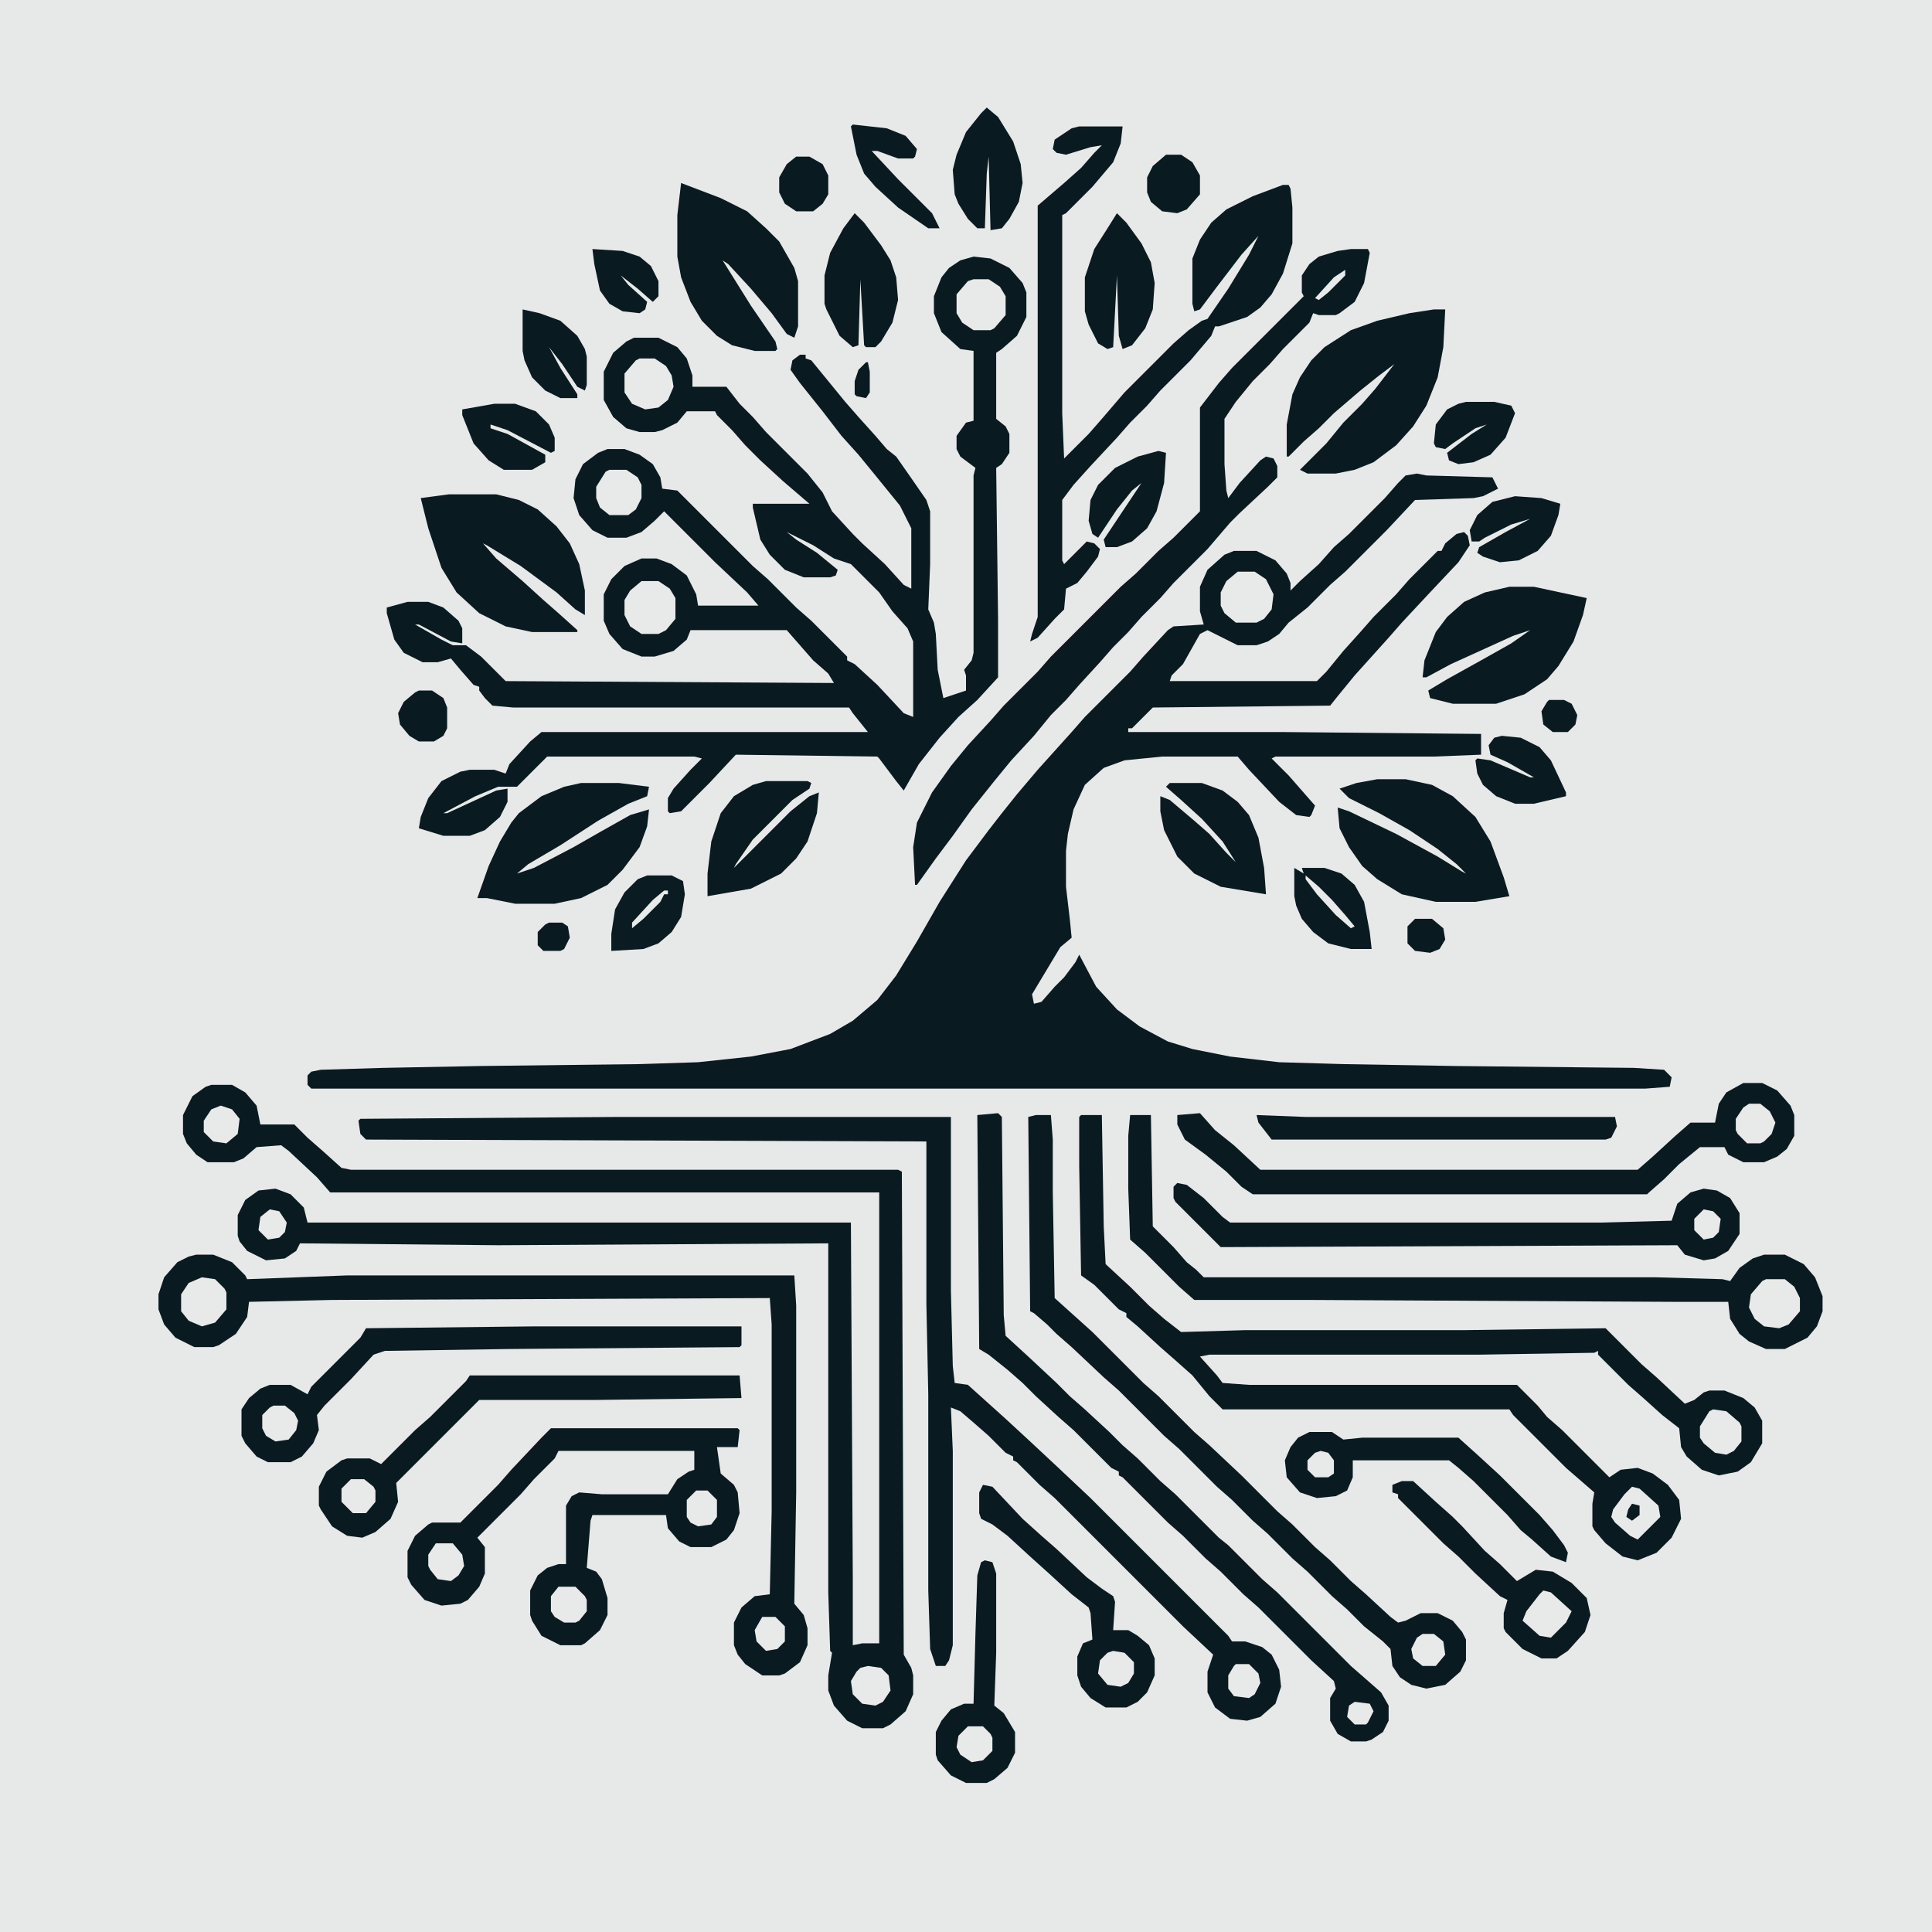<?xml version="1.0" encoding="UTF-8"?>
<svg version="1.1" viewBox="0 0 1024 1024" width="1024" height="1024" xmlns="http://www.w3.org/2000/svg">
<path transform="translate(0)" d="m0 0h1024v1024h-1024z" fill="#E7E9E9"/>
<path transform="translate(751,251)" d="m0 0 5 1 35 1 3 6-8 4-5 1-31 1-15 16-22 22-8 7-12 12-10 8-5 6-6 4-6 2h-10l-16-8-4 2-9 16-6 6-1 3h78l5-5 9-11 9-10 7-8 12-12 7-8 15-15h2l2-4 6-5 4-1 2 2 1 5-6 9-16 17-14 15-7 8-18 20-9 11-4 5-94 1-11 11h-2v2h82l105 1v11l-25 1h-84l-2 1 9 9 14 16-2 5-1 1-7-1-9-7-16-17-6-7h-40l-20 2-11 4-10 9-6 13-3 13-1 9v19l2 17 1 10-6 5-15 25 1 5 4-1 7-8 5-5 6-8 2-4 9 17 11 12 12 9 15 8 13 4 20 4 26 3 34 1 59 1 95 1 16 1 4 4-1 5-13 1h-707l-2-2v-5l2-2 5-1 33-1 52-1 84-1 31-1 28-3 21-4 21-8 12-7 13-11 10-13 11-18 12-21 14-22 12-16 7-9 8-10 11-13 18-20 7-8 24-24 7-8 13-14 3-2 16-1-2-7v-13l4-9 9-8 5-2h12l10 5 6 7 2 5v4l5-5 10-9 8-9 8-7 19-19 7-8 4-4z" fill="#0A1A21"/>
<path transform="translate(516,136)" d="m0 0 9 1 10 5 7 8 2 5v13l-5 10-8 7-3 2v35l5 4 2 4v10l-4 6-3 2 1 80v31l-11 12-10 9-10 11-11 14-8 14-4-5-9-12-1-1-75-1-14 15-15 15-6 1-1-1v-7l3-5 9-10 6-6-4-1h-78l-16 16h-10l-12 5-17 9h2l26-12 6-1v7l-4 8-8 7-8 3h-14l-13-4 1-6 4-10 7-9 10-5 5-1h13l6 2 2-5 11-12 6-5h173l-8-10-2-3h-178l-11-1-4-4-3-4v-2l-3-1-7-8-5-6-7 2h-8l-10-5-5-7-4-14v-3l11-3h11l8 3 8 7 2 4v8l-6-1-17-9h-2l14 8 6 3h7l8 6 13 13 174 1-3-5-8-7-14-16h-51l-2 5-7 6-10 3h-7l-10-4-7-8-3-7v-14l4-8 7-7 9-4h8l8 3 8 6 5 10 1 6h32l-6-7-17-16-27-27-5 5-7 6-8 3h-10l-8-4-7-8-3-9 1-10 4-8 8-6 5-2h9l8 3 7 5 4 7 1 6 8 1 40 40 8 7 15 15 8 7 19 19v2l4 2 12 11 14 15 5 2v-40l-3-7-8-9-7-10-15-15-9-3-11-7-14-7 5 4 11 7 11 9-1 3-3 1h-14l-10-4-8-8-5-8-4-17v-2h30l-14-12-12-11-8-8-7-8-8-8-1-2h-15l-5 6-8 4-4 1h-8l-7-2-7-6-5-9v-15l5-10 7-6 4-2h13l10 5 5 6 3 9v6h18l7 9 7 7 7 8 22 22 8 10 5 10 11 12 5 5 12 11 10 11 4 2v-32l-6-12-13-16-9-11-9-10-10-13-12-15-5-7 1-5 4-3h3v2l3 1 18 22 7 8 9 10 6 7 5 4 7 10 9 13 2 6v28l-1 24 3 7 1 6 1 19 3 15 12-4v-8l-1-3 4-5 1-4v-94l1-4-8-6-2-4v-7l5-7 4-1v-37l-7-1-10-9-4-10v-9l4-10 4-5 6-4z" fill="#0A1A21"/>
<path transform="translate(112,575)" d="m0 0h11l7 4 6 7 2 10h18l7 7 8 7 10 9 5 1h290l2 1 1 256 4 7 1 4v10l-4 9-8 7-4 2h-11l-8-4-7-8-3-8v-8l2-12-1-1-1-31v-185l-175 1-105-1-2 4-6 4-10 1-10-5-4-5-1-3v-11l4-8 7-5 9-1 8 3 7 7 2 8h288l1 189v35l5-1h9v-239h-291l-7-8-15-14-4-3-13 1-7 6-5 2h-14l-6-4-5-6-2-5v-10l5-10 7-5z" fill="#0A1A21"/>
<path transform="translate(573,591)" d="m0 0h11l1 59 1 20 13 12 10 10 8 7 9 7 34-1h116l75-1 19 19 8 7 15 14 5-2 5-4 3-1h8l10 4 6 5 4 7v12l-6 10-7 5-10 2-9-3-8-7-3-5-1-10-9-7-10-9-8-7-16-16v-2l-2 1-61 1h-143l-5 1 9 10 3 4 14 1h142l11 11 5 6 8 7 25 25 6-4 9-1 8 3 8 6 6 8 1 10-5 10-8 8-10 4-8-2-9-7-6-7-1-2v-12l1-6-15-13-28-28-2-3h-152l-7-7-9-11-9-8-8-7-12-11-6-5v-2l-4-2-13-13-7-5-1-58v-26z" fill="#0A1A21"/>
<path transform="translate(328,592)" d="m0 0h176v92l1 40 1 9 7 1 20 18 13 12 15 14 17 16 73 73 2 3h7l9 3 5 4 4 8 1 9-3 9-8 7-7 2-9-1-8-6-4-8v-11l3-9-16-15-68-68-8-7-12-12-2-1v-2l-4-2-9-9-8-7-7-6-5-2 1 23v103l-2 8-2 3h-5l-3-9-1-31v-104l-1-48v-86l-297-1-3-3-1-7 1-1z" fill="#0A1A21"/>
<path transform="translate(104,665)" d="m0 0h9l10 4 7 7 1 2 53-2h237l1 16v99l-1 59 5 6 2 7v9l-4 9-8 6-3 1h-9l-9-6-4-5-2-5v-12l4-8 7-6 8-1 1-44v-99l-1-14-232 1-44 1-1 8-6 9-9 6-3 1h-10l-10-5-6-7-3-8v-8l3-9 7-8 6-3z" fill="#0A1A21"/>
<path transform="translate(572,67)" d="m0 0h23l-1 9-4 10-11 13-14 14-2 1v105l1 24 13-13 7-8 12-14 26-26 8-7 7-5 3-1 11-16 11-18 5-10-9 10-13 17-9 12-3 1-1-4v-24l4-10 6-9 8-7 14-7 16-6h3l1 2 1 10v19l-5 16-6 11-6 7-7 5-15 5h-2l-2 5-11 13-16 16-7 8-9 9-7 8-14 15-9 10-6 8v32l1 2 12-12 4 1 3 3-1 4-6 8-5 6-6 3-1 11-5 5-9 10-4 2 1-4 3-9v-218l14-12 9-8 7-8 4-4-6 1-13 4-5-1-2-2 1-5 9-6z" fill="#0A1A21"/>
<path transform="translate(716,132)" d="m0 0h9l1 2-3 16-5 10-8 6-2 1h-9l-3-1-2 5-14 14-7 8-9 9-9 11-6 9v24l1 14 1 4 6-8 11-12 3-2 4 1 2 4v6l-5 5-15 14-5 5-12 14-18 18-7 8-10 10-7 8-8 8-7 8-11 12-7 8-8 8-9 11-12 13-9 11-12 15-10 14-9 12-10 14h-1l-1-20 2-13 8-16 10-14 9-11 12-13 7-8 18-18 7-8 37-37 8-7 12-12 8-7 14-14v-55l10-13 7-8 38-38-1-2v-9l4-6 5-4 10-3z" fill="#0A1A21"/>
<path transform="translate(292,757)" d="m0 0h99l1 1-1 9h-11l2 14 7 6 2 4 1 11-3 9-4 5-8 4h-11l-6-3-6-7-1-7h-39l-1 3-2 25 5 2 3 4 3 10v9l-4 8-8 7-2 1h-11l-10-5-5-8-1-3v-13l4-8 5-4 6-2h4v-31l3-5 4-2 12 1h35l5-8 6-4 3-1v-10h-72l-2 4-11 11-7 8-23 23 4 5v14l-3 7-6 7-4 2-10 1-9-3-7-8-2-4v-14l4-8 7-6 2-1h15l20-20 7-8 16-17z" fill="#0A1A21"/>
<path transform="translate(599,591)" d="m0 0h11l1 59 11 11 7 8 5 4 4 4h240l35 1 4 1 5-7 7-5 6-2h11l10 5 6 7 4 10v8l-3 8-5 6-12 6h-10l-9-4-5-4-5-8-1-9h-30l-192-1h-61l-8-7-18-18-8-7-1-27v-28z" fill="#0A1A21"/>
<path transform="translate(549,591)" d="m0 0h8l1 13v28l1 56 20 18 27 27 8 7 19 19 8 7 17 16 19 19 8 7 12 12 8 7 11 11 8 7 13 12 4 3 4-1 8-4h9l8 4 5 6 2 4v11l-3 6-8 7-10 2-8-2-6-4-4-6-1-9-4-4-10-8-9-9-8-7-13-13-8-7-13-13-8-7-11-11-8-7-20-20-8-7-24-24-8-7-17-16-8-7-5-5-7-6-2-1-1-103z" fill="#0A1A21"/>
<path transform="translate(529,590)" d="m0 0 2 2 1 105 1 11 12 11 15 14 7 7 8 7 13 12 7 7 8 7 12 12 8 7 23 23 5 4 18 18 8 7 39 39 16 14 4 7v8l-3 6-6 4-3 1h-8l-7-4-4-7v-12l3-5-1-4-12-11-28-28-8-7-12-12-8-7-12-12-8-7-24-24-2-1v-2l-4-2-20-20-8-7-12-11-7-7-8-7-10-8-5-3-1-124z" fill="#0A1A21"/>
<path transform="translate(924,574)" d="m0 0h10l8 4 7 8 2 5v11l-4 7-5 4-7 3h-11l-8-4-2-4h-13l-11 9-8 8-8 7-1 1h-209l-6-4-8-8-11-9-11-8-4-8v-5l12-1 8 9 10 8 14 13h200l8-7 12-11 8-7h13l2-10 4-6z" fill="#0A1A21"/>
<path transform="translate(760,164)" d="m0 0h6l-1 20-3 16-6 15-7 11-9 10-12 9-10 4-10 2h-15l-4-2 14-14 9-11 10-10 7-8 10-13-8 6-10 8-14 12-8 8-8 7-8 8h-1v-17l3-16 4-9 6-9 7-7 14-9 14-5 17-4z" fill="#0A1A21"/>
<path transform="translate(238,262)" d="m0 0h25l12 3 10 5 10 9 7 9 5 11 3 14v13l-5-3-10-9-19-14-18-11-2-1 7 8 14 12 11 10 8 7 10 9v1h-24l-14-3-14-7-12-11-8-13-7-21-4-16z" fill="#0A1A21"/>
<path transform="translate(624,627)" d="m0 0 5 1 9 7 10 10 4 3h196l38-1 3-9 7-6 7-2 7 1 7 4 5 8v11l-6 9-7 4-6 1-10-3-4-5-242 1-24-24-1-2v-6z" fill="#0A1A21"/>
<path transform="translate(284,703)" d="m0 0h109v10l-1 1-122 1-66 1-6 2-12 13-14 14-4 5 1 8-3 7-6 7-6 3h-12l-6-3-6-7-2-4v-14l4-6 6-5 5-2h11l9 5 2-4 26-26 3-5z" fill="#0A1A21"/>
<path transform="translate(249,729)" d="m0 0h143l1 12-77 1h-62l-44 44 1 10-4 9-8 7-7 3-8-1-8-5-6-9-1-2v-10l4-8 8-6 3-1h12l6 3 18-18 8-7 19-19z" fill="#0A1A21"/>
<path transform="translate(730,413)" d="m0 0h15l14 3 11 6 12 11 8 13 7 19 3 10-18 3h-21l-18-4-13-8-8-7-7-10-5-10-1-11 6 2 25 12 22 12 13 8 2 1-5-5-10-8-15-10-16-9-16-8-5-5 9-3z" fill="#0A1A21"/>
<path transform="translate(308,415)" d="m0 0h20l16 2-1 5-10 4-16 9-20 13-17 10-6 5 9-3 21-11 14-8 16-9 10-3-1 9-4 11-9 12-8 8-14 7-14 3h-21l-15-3h-5l6-17 6-13 6-10 4-5 12-9 12-5z" fill="#0A1A21"/>
<path transform="translate(361,97)" d="m0 0 21 8 14 7 10 9 7 7 8 14 2 7v24l-2 6-4-2-8-11-11-13-12-13-3-2 15 24 13 19 1 4-1 1h-11l-12-3-8-5-8-8-6-10-5-13-2-11v-22z" fill="#0A1A21"/>
<path transform="translate(800,311)" d="m0 0h13l28 6-2 9-5 14-8 13-6 7-12 8-15 5h-23l-12-3-1-4 10-6 18-10 16-9 10-7-9 3-33 15-13 7h-2l1-9 6-15 6-8 9-8 11-5z" fill="#0A1A21"/>
<path transform="translate(521,787)" d="m0 0 5 1 16 17 10 9 8 7 16 15 8 6 6 4 1 3-1 15h8l5 3 6 5 3 7v9l-4 9-5 5-6 3h-11l-8-5-5-6-2-6v-10l3-7 5-2-1-14-1-3-9-7-12-11-10-9-12-11-8-6-6-3-1-3v-11z" fill="#0A1A21"/>
<path transform="translate(743,785)" d="m0 0h6l12 11 9 8 5 5 12 13 8 7 9 9 10-6 9 1 10 6 8 8 2 9-3 9-9 10-6 4h-8l-10-5-9-9-1-2v-8l2-7-4-2-13-12-9-9-8-7-24-24v-2l-3-1v-4z" fill="#0A1A21"/>
<path transform="translate(694,759)" d="m0 0h12l6 4 10-1h51l10 9 12 11 21 21 7 8 6 8 2 4-1 5-8-3-10-9-6-5-7-8-18-18-8-7-5-4h-51v9l-3 7-6 3-10 1-9-3-7-8-1-9 3-7 4-5z" fill="#0A1A21"/>
<path transform="translate(406,414)" d="m0 0h22l2 1-1 3-9 6-21 21-9 13-1 2 30-30 10-8 5-2-1 11-5 15-6 9-8 8-16 8-23 4v-12l2-17 5-15 7-9 10-6z" fill="#0A1A21"/>
<path transform="translate(522,827)" d="m0 0 4 1 2 6v42l-1 28 5 4 6 10v11l-4 8-7 6-4 2h-11l-8-4-7-8-1-3v-12l3-6 5-6 7-3h5l1-37 1-31 2-7z" fill="#0A1A21"/>
<path transform="translate(666,591)" d="m0 0 26 1h164l1 5-3 6-3 1h-177l-7-9z" fill="#0A1A21"/>
<path transform="translate(620,415)" d="m0 0h17l11 4 8 6 6 7 5 12 3 16 1 14-24-4-14-7-9-9-7-14-2-10v-8l5 2 13 11 8 7 9 10 5 5-7-11-11-12-11-10-8-7z" fill="#0A1A21"/>
<path transform="translate(453,113)" d="m0 0 5 5 9 12 5 8 3 9 1 12-3 12-6 10-3 3h-5l-1-1-2-35-1 35-3 1-7-6-7-14-1-3v-15l3-12 7-13z" fill="#0A1A21"/>
<path transform="translate(592,113)" d="m0 0 5 5 8 11 5 10 2 11-1 14-4 10-7 9-5 2-2-7-1-32-2 38-3 1-5-3-5-10-2-7v-18l5-15 7-11z" fill="#0A1A21"/>
<path transform="translate(523,57)" d="m0 0 6 5 8 13 4 12 1 10-2 10-5 9-4 5-6 1-1-39-1 9-1 29h-4l-5-5-5-8-2-5-1-13 2-8 5-12 8-10z" fill="#0A1A21"/>
<path transform="translate(686,460)" d="m0 0 5 3-1-3h12l9 3 7 6 5 9 3 16 1 9h-11l-12-3-8-6-6-7-3-7-1-5z" fill="#0A1A21"/>
<path transform="translate(614,239)" d="m0 0 4 1-1 16-4 15-5 9-8 7-8 3h-6l-1-4 20-30-5 4-8 10-10 15-3-2-2-7 1-11 4-8 9-9 12-6z" fill="#0A1A21"/>
<path transform="translate(262,214)" d="m0 0h11l11 4 7 7 3 7v7l-2 1-23-12-9-3v2l9 3 20 11v4l-7 4h-15l-8-5-8-9-6-15v-3z" fill="#0A1A21"/>
<path transform="translate(343,464)" d="m0 0h13l6 3 1 7-2 12-5 8-7 6-8 3-17 1v-9l2-13 5-9 7-7z" fill="#0B1B22"/>
<path transform="translate(803,263)" d="m0 0 14 1 10 3-1 6-4 11-7 8-10 5-10 1-9-3-3-2 1-3 14-8 13-7-10 3-14 7-3 2h-4l-1-6 4-8 8-7z" fill="#0A1A21"/>
<path transform="translate(277,164)" d="m0 0 9 2 11 4 9 8 4 7 1 4v15l-1 3-4-2-8-12-7-9 6 11 9 14v2h-9l-8-4-7-7-4-9-1-5z" fill="#0A1A21"/>
<path transform="translate(796,390)" d="m0 0 10 1 10 5 6 7 8 17v2l-17 4h-10l-10-4-7-6-3-6-1-7 1-1 7 1 21 9h2l-14-8-9-4-1-5 3-4z" fill="#0A1A21"/>
<path transform="translate(777,213)" d="m0 0h15l9 2 2 4-5 13-8 9-9 4-8 1-5-2-1-4 13-10 8-5-6 2-12 8-4 3-5-1-1-2 1-10 6-8 6-3z" fill="#0A1A21"/>
<path transform="translate(452,66)" d="m0 0 18 2 10 4 6 7-1 4-1 1h-8l-11-4h-3l14 15 18 18 4 8h-6l-16-11-12-11-6-7-4-10-3-15z" fill="#0A1A21"/>
<path transform="translate(314,132)" d="m0 0 16 1 9 3 6 5 4 8v8l-3 3-8-7-9-7 4 5 10 9-1 4-3 2-9-1-7-4-5-7-3-14z" fill="#0A1A21"/>
<path transform="translate(618,82)" d="m0 0h8l6 4 4 7v10l-7 8-5 2-8-1-6-5-2-5v-8l3-6z" fill="#0A1A21"/>
<path transform="translate(340,308)" d="m0 0h9l6 4 3 5v11l-5 6-4 2h-9l-6-4-3-6v-8l3-5z" fill="#E8EAEA"/>
<path transform="translate(422,83)" d="m0 0h7l7 4 3 6v10l-3 5-5 4h-9l-6-4-3-6v-8l4-7z" fill="#0A1A21"/>
<path transform="translate(656,303)" d="m0 0h9l6 4 4 8-1 8-4 5-4 2h-11l-6-5-2-4v-7l3-6z" fill="#E8EAEA"/>
<path transform="translate(516,148)" d="m0 0h8l6 4 3 5v10l-6 7-2 1h-9l-6-4-3-5v-10l6-7z" fill="#E8EAEA"/>
<path transform="translate(222,366)" d="m0 0h7l6 4 2 5v11l-2 4-5 3h-8l-5-3-5-6-1-6 3-6 6-5z" fill="#0A1A21"/>
<path transform="translate(936,678)" d="m0 0h10l5 4 3 6v7l-6 7-5 2-8-1-5-4-3-6 1-7 6-7z" fill="#E8EAEA"/>
<path transform="translate(339,190)" d="m0 0h8l6 4 3 5 1 6-3 7-5 4-7 1-7-3-4-6v-10l6-7z" fill="#E8EAEA"/>
<path transform="translate(107,677)" d="m0 0 7 1 5 5 1 2v9l-6 7-7 2-7-3-4-5v-9l4-6z" fill="#E8EAEA"/>
<path transform="translate(323,249)" d="m0 0h9l6 4 2 4v7l-3 6-4 3h-10l-5-4-2-5v-6l5-8z" fill="#E8EAEA"/>
<path transform="translate(865,788)" d="m0 0 4 1 10 9 1 6-12 12-4-2-8-7-2-3 1-4 6-8z" fill="#E8EAEA"/>
<path transform="translate(908,747)" d="m0 0 7 1 7 6 1 2v8l-4 5-4 2-6-1-6-5-2-3v-6l5-8z" fill="#E8EAEA"/>
<path transform="translate(818,843)" d="m0 0 4 1 11 10-3 6-8 8-6-1-9-8 2-5 7-9z" fill="#E8EAEA"/>
<path transform="translate(460,883)" d="m0 0 7 1 4 4 1 8-4 6-4 2-7-1-5-5-1-7 3-5 2-2z" fill="#E8EAEA"/>
<path transform="translate(927,585)" d="m0 0h6l5 4 3 6-2 6-4 4-2 1h-7l-5-5-1-2v-6l4-6z" fill="#E8EAEA"/>
<path transform="translate(296,841)" d="m0 0h9l5 5 1 2v6l-4 5-2 1h-6l-5-3-2-3v-8z" fill="#E8EAEA"/>
<path transform="translate(231,818)" d="m0 0h9l5 6 1 6-3 5-4 3-7-1-4-5-1-2v-6z" fill="#E8EAEA"/>
<path transform="translate(750,487)" d="m0 0h9l6 5 1 6-3 5-5 2-8-1-4-4v-9z" fill="#0A1A21"/>
<path transform="translate(117,586)" d="m0 0 6 2 4 5-1 8-6 5-7-1-5-5v-6l4-6z" fill="#E8EAEA"/>
<path transform="translate(513,915)" d="m0 0h8l4 4 1 2v7l-5 5-6 1-6-4-2-4 1-6z" fill="#E8EAEA"/>
<path transform="translate(145,745)" d="m0 0h6l5 4 2 4-1 5-4 5-7 1-5-3-2-4v-7l4-4z" fill="#E8EAEA"/>
<path transform="translate(590,875)" d="m0 0 6 1 5 5v6l-3 5-4 2-7-1-5-6 1-7 4-4z" fill="#E8EAEA"/>
<path transform="translate(186,784)" d="m0 0h7l5 4 1 2v6l-5 6h-7l-6-6v-7z" fill="#E8EAEA"/>
<path transform="translate(821,371)" d="m0 0h8l4 2 3 6-1 5-4 4h-8l-5-4-1-7 3-5z" fill="#0A1A21"/>
<path transform="translate(369,790)" d="m0 0h6l5 5v9l-3 4-7 1-4-2-2-3v-9z" fill="#E8EAEA"/>
<path transform="translate(655,882)" d="m0 0h7l5 5 1 5-3 6-3 2-8-1-3-4v-7l3-5z" fill="#E8EAEA"/>
<path transform="translate(754,866)" d="m0 0h6l5 4 1 7-5 6h-7l-5-4-1-5 3-6z" fill="#E8EAEA"/>
<path transform="translate(404,857)" d="m0 0h7l5 5v8l-4 4-6 1-5-5-1-6z" fill="#E8EAEA"/>
<path transform="translate(291,489)" d="m0 0h7l3 2 1 6-3 6-2 1h-9l-3-3v-7l4-4z" fill="#0A1A21"/>
<path transform="translate(143,641)" d="m0 0 5 1 4 6-1 5-3 3-6 1-5-5 1-7z" fill="#E8EAEA"/>
<path transform="translate(903,641)" d="m0 0 5 1 4 4-1 7-3 3-5 1-5-5v-6z" fill="#E8EAEA"/>
<path transform="translate(700,769)" d="m0 0 4 1 3 4v7l-3 2h-7l-4-4v-5l4-4z" fill="#E8EAEA"/>
<path transform="translate(718,902)" d="m0 0 8 1 2 4-3 6-1 1h-6l-4-4 1-6z" fill="#E8EAEA"/>
<path transform="translate(459,192)" d="m0 0h1l1 5v11l-2 3-5-1-1-1v-7l2-6z" fill="#0A1A21"/>
<path transform="translate(692,464)" d="m0 0 7 6 7 7 7 8 5 6-2 1-8-7-10-11-6-8z" fill="#E8EAEA"/>
<path transform="translate(352,472)" d="m0 0h2v2h-2l-2 4-9 9-6 5v-3l11-12z" fill="#E8EAEA"/>
<path transform="translate(713,143)" d="m0 0v3l-9 9-5 4-2-1 10-11z" fill="#E8EAEA"/>
<path transform="translate(865,797)" d="m0 0 4 1v5l-4 3-3-2 1-4z" fill="#0A1A21"/>
</svg>
